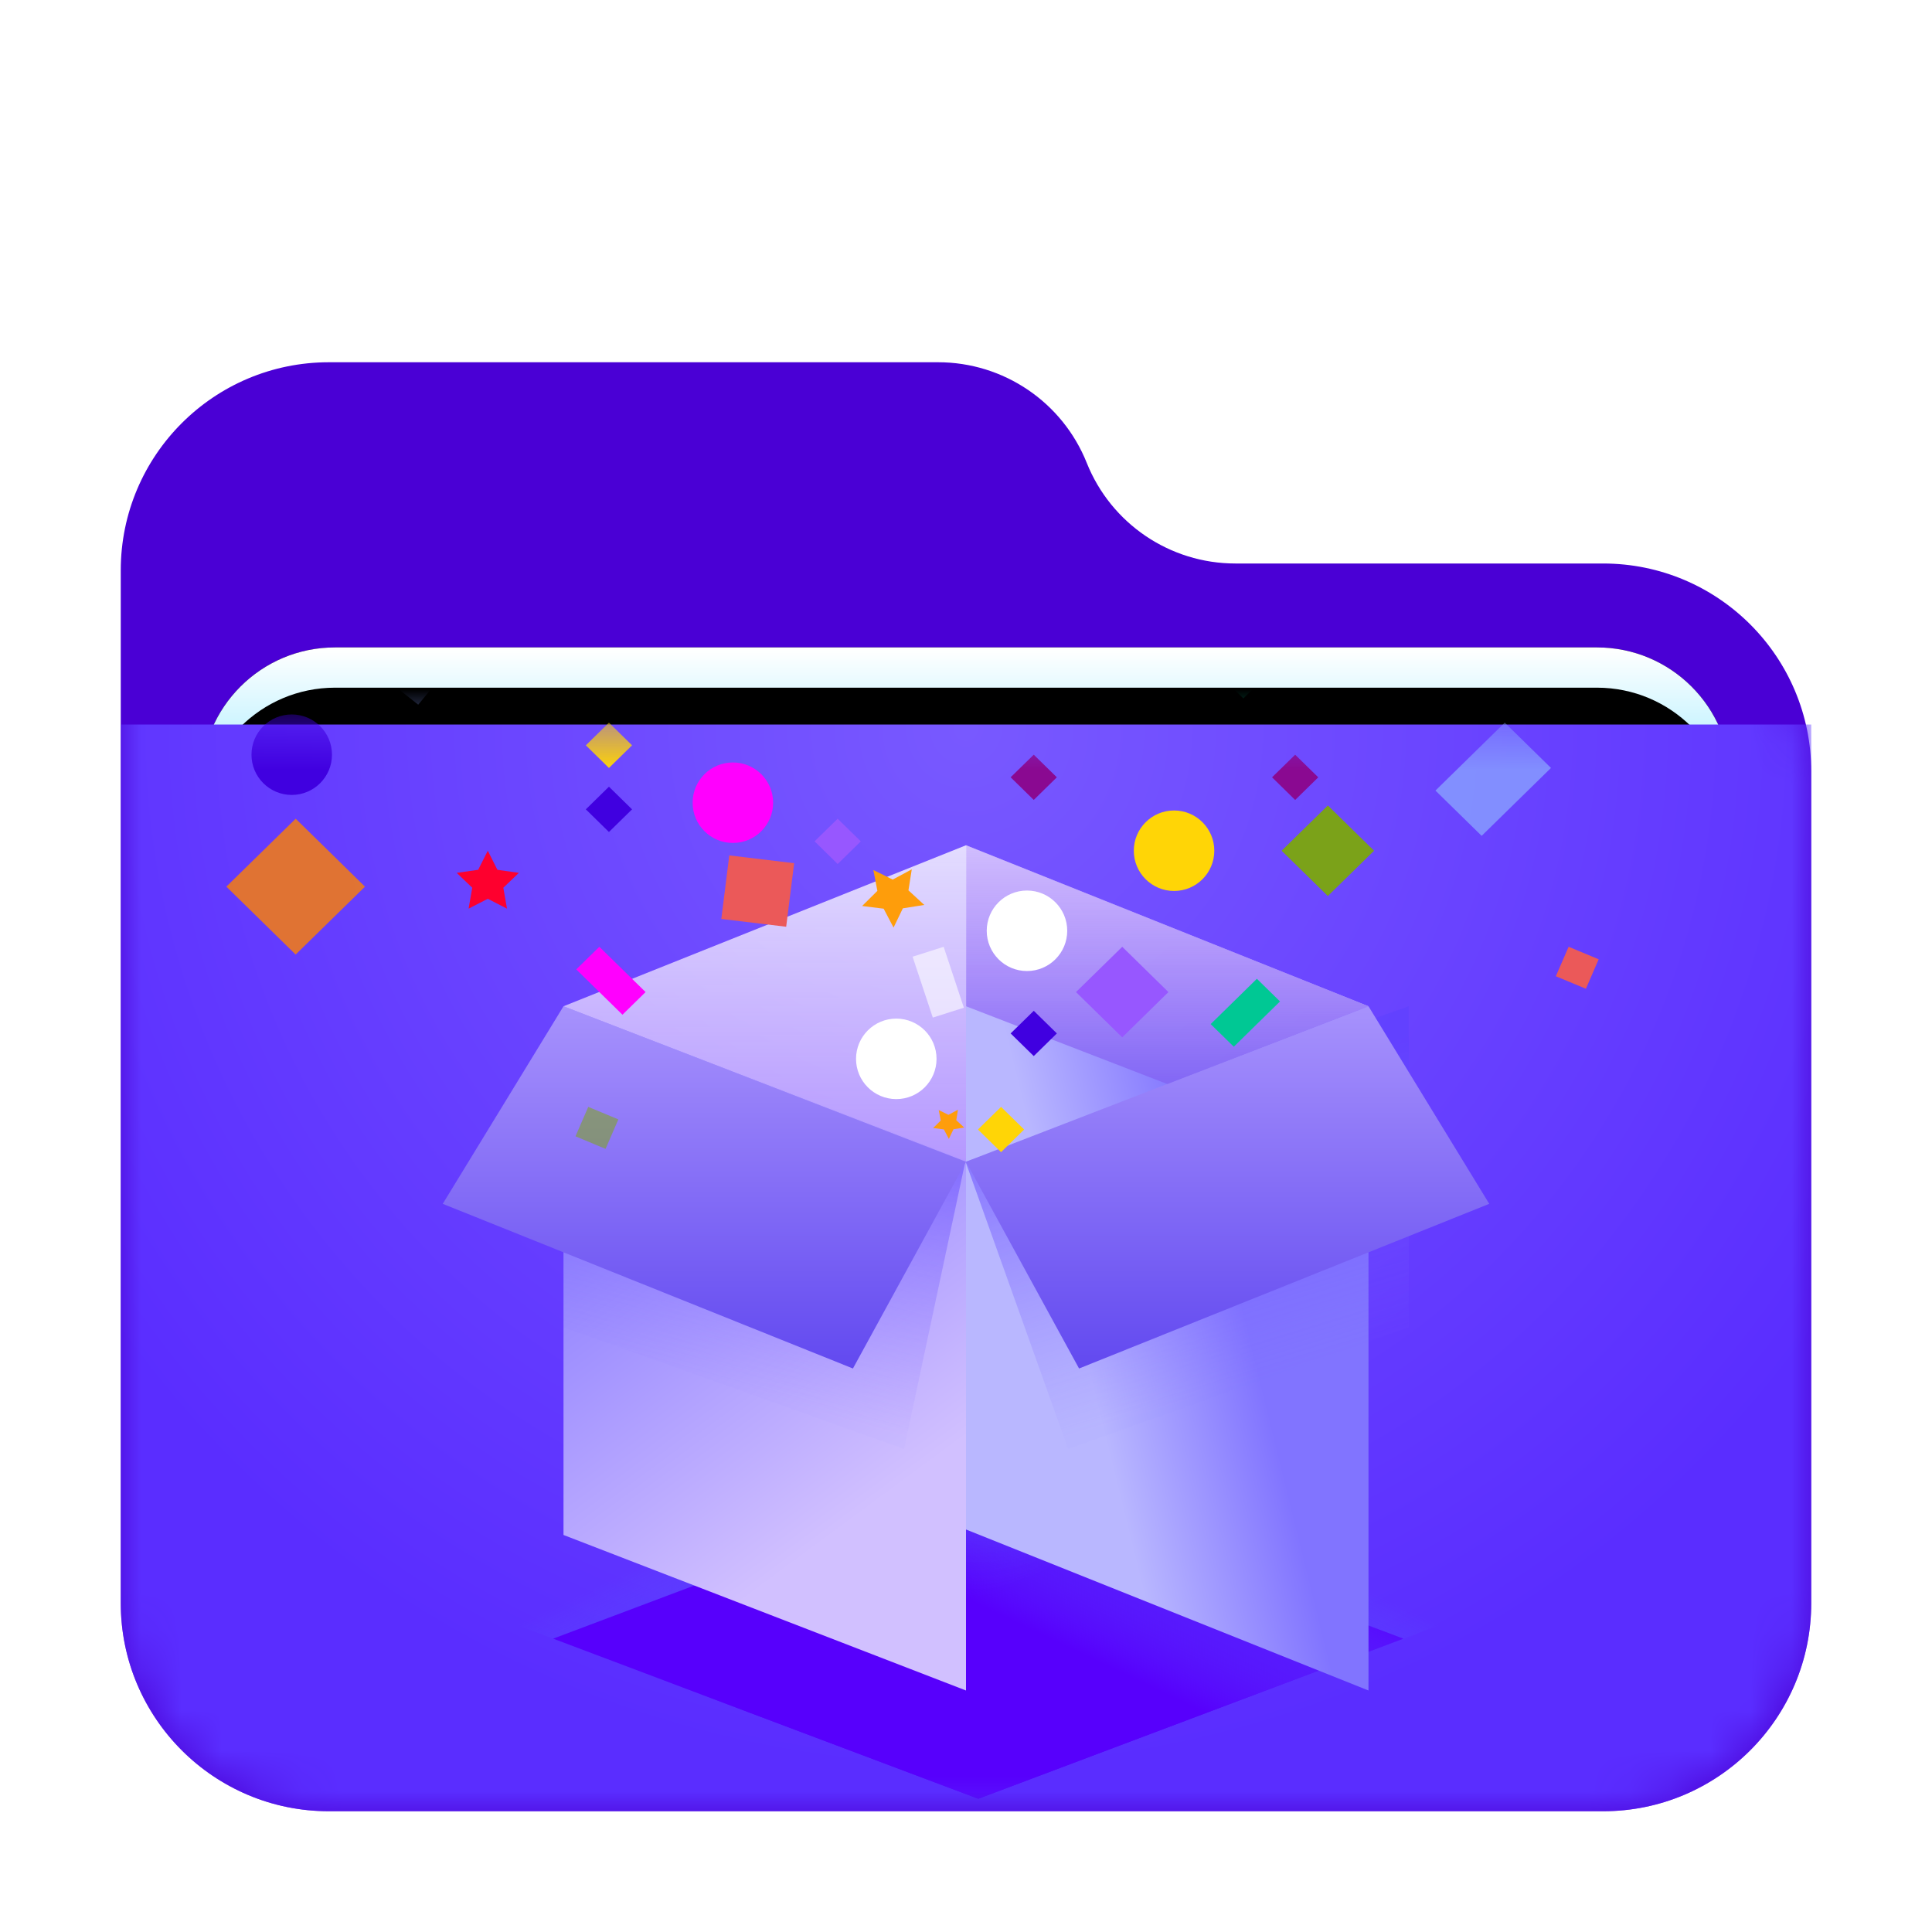 <svg xmlns="http://www.w3.org/2000/svg" xmlns:xlink="http://www.w3.org/1999/xlink" width="48" height="48" viewBox="0 0 48 48">
  <defs>
    <filter id="folder-applications-stack-48px-a" width="131%" height="136.1%" x="-15.5%" y="-18.1%" filterUnits="objectBoundingBox">
      <feOffset dy="1" in="SourceAlpha" result="shadowOffsetOuter1"/>
      <feGaussianBlur in="shadowOffsetOuter1" result="shadowBlurOuter1" stdDeviation="1"/>
      <feComposite in="shadowBlurOuter1" in2="SourceAlpha" operator="out" result="shadowBlurOuter1"/>
      <feColorMatrix in="shadowBlurOuter1" result="shadowMatrixOuter1" values="0 0 0 0 0   0 0 0 0 0   0 0 0 0 0  0 0 0 0.2 0"/>
      <feMerge>
        <feMergeNode in="shadowMatrixOuter1"/>
        <feMergeNode in="SourceGraphic"/>
      </feMerge>
    </filter>
    <path id="folder-applications-stack-48px-b" d="M24,2.5 L24,2.5 C24.604,4.01 26.066,5 27.693,5 L36.829,5 C39.685,5 42,7.315 42,10.171 L42,30.829 C42,33.685 39.685,36 36.829,36 L5.171,36 C2.315,36 -4.13946316e-14,33.685 -4.17443857e-14,30.829 L-4.35207426e-14,5.171 C-4.38704967e-14,2.315 2.315,-3.23379704e-14 5.171,-3.28626015e-14 L20.307,-3.10862447e-14 C21.934,-3.13849777e-14 23.396,0.99 24,2.5 Z"/>
    <linearGradient id="folder-applications-stack-48px-f" x1="50%" x2="50%" y1="0%" y2="11.796%">
      <stop offset="0%" stop-color="#FFF"/>
      <stop offset="100%" stop-color="#CEF5FF"/>
    </linearGradient>
    <path id="folder-applications-stack-48px-e" d="M5.324,7.085 L36.676,7.085 C38.512,7.085 40,8.573 40,10.409 L40,19.76 C40,21.596 38.512,23.085 36.676,23.085 L5.324,23.085 C3.488,23.085 2,21.596 2,19.76 L2,10.409 C2,8.573 3.488,7.085 5.324,7.085 Z"/>
    <filter id="folder-applications-stack-48px-d" width="107.9%" height="120.9%" x="-3.9%" y="-9.5%" filterUnits="objectBoundingBox">
      <feOffset in="SourceAlpha" result="shadowOffsetOuter1"/>
      <feGaussianBlur in="shadowOffsetOuter1" result="shadowBlurOuter1" stdDeviation=".5"/>
      <feColorMatrix in="shadowBlurOuter1" values="0 0 0 0 0   0 0 0 0 0   0 0 0 0 0  0 0 0 0.2 0"/>
    </filter>
    <filter id="folder-applications-stack-48px-g" width="107.9%" height="120.9%" x="-3.9%" y="-9.5%" filterUnits="objectBoundingBox">
      <feOffset dy="1" in="SourceAlpha" result="shadowOffsetInner1"/>
      <feComposite in="shadowOffsetInner1" in2="SourceAlpha" k2="-1" k3="1" operator="arithmetic" result="shadowInnerInner1"/>
      <feColorMatrix in="shadowInnerInner1" values="0 0 0 0 1   0 0 0 0 1   0 0 0 0 1  0 0 0 0.5 0"/>
    </filter>
    <radialGradient id="folder-applications-stack-48px-i" cx="50%" cy="0%" r="97.162%" fx="50%" fy="0%" gradientTransform="matrix(0 1 -.643 0 .5 -.5)">
      <stop offset="0%" stop-color="#7859FF"/>
      <stop offset="100%" stop-color="#5A2DFF"/>
    </radialGradient>
    <path id="folder-applications-stack-48px-h" d="M0,0.375 L42,0.375 L42,22.204 C42,25.06 39.685,27.375 36.829,27.375 L5.171,27.375 C2.315,27.375 1.23793252e-15,25.06 8.8817842e-16,22.204 L0,0.375 Z"/>
    <linearGradient id="folder-applications-stack-48px-k" x1="66.942%" x2="46.177%" y1="57.088%" y2="40.586%">
      <stop offset="0%" stop-color="#5700FC"/>
      <stop offset="100%" stop-color="#5867FF" stop-opacity="0"/>
    </linearGradient>
    <linearGradient id="folder-applications-stack-48px-l" x1="67.301%" x2="35.764%" y1="77.19%" y2="4.533%">
      <stop offset="0%" stop-color="#D1C0FF"/>
      <stop offset="100%" stop-color="#8375FF"/>
    </linearGradient>
    <linearGradient id="folder-applications-stack-48px-m" x1="60.238%" x2="44.888%" y1="25.945%" y2="86.932%">
      <stop offset="0%" stop-color="#5C3FFF"/>
      <stop offset="100%" stop-color="#816AFF" stop-opacity=".054"/>
    </linearGradient>
    <linearGradient id="folder-applications-stack-48px-n" x1="50%" x2="50%" y1="-22.147%" y2="100%">
      <stop offset="0%" stop-color="#B6A2FF"/>
      <stop offset="100%" stop-color="#6249F0"/>
    </linearGradient>
    <linearGradient id="folder-applications-stack-48px-o" x1="50%" x2="50%" y1="0%" y2="392.791%">
      <stop offset="0%" stop-color="#FFF" stop-opacity=".8"/>
      <stop offset="100%" stop-color="#882AFF" stop-opacity=".117"/>
    </linearGradient>
    <linearGradient id="folder-applications-stack-48px-p" x1="50%" x2="50%" y1="-22.147%" y2="100%">
      <stop offset="0%" stop-color="#CAA2FF" stop-opacity=".3"/>
      <stop offset="100%" stop-color="#6249F0"/>
    </linearGradient>
    <linearGradient id="folder-applications-stack-48px-q" x1="31.376%" x2="67.301%" y1="55.584%" y2="40.499%">
      <stop offset="0%" stop-color="#B9B7FF"/>
      <stop offset="100%" stop-color="#8174FF"/>
    </linearGradient>
    <linearGradient id="folder-applications-stack-48px-r" x1="62.412%" x2="43.803%" y1="25.986%" y2="86.868%">
      <stop offset="0%" stop-color="#5C3FFF"/>
      <stop offset="100%" stop-color="#816AFF" stop-opacity=".054"/>
    </linearGradient>
  </defs>
  <g fill="none" fill-rule="evenodd" filter="url(#folder-applications-stack-48px-a)" transform="translate(3 8)">
    <mask id="folder-applications-stack-48px-c" fill="#fff">
      <use xlink:href="#folder-applications-stack-48px-b"/>
    </mask>
    <use fill="#4A00D5" xlink:href="#folder-applications-stack-48px-b"/>
    <g mask="url(#folder-applications-stack-48px-c)">
      <use fill="#000" filter="url(#folder-applications-stack-48px-d)" xlink:href="#folder-applications-stack-48px-e"/>
      <use fill="url(#folder-applications-stack-48px-f)" xlink:href="#folder-applications-stack-48px-e"/>
      <use fill="#000" filter="url(#folder-applications-stack-48px-g)" xlink:href="#folder-applications-stack-48px-e"/>
    </g>
    <g mask="url(#folder-applications-stack-48px-c)">
      <g transform="translate(0 8.625)">
        <mask id="folder-applications-stack-48px-j" fill="#fff">
          <use xlink:href="#folder-applications-stack-48px-h"/>
        </mask>
        <use fill="url(#folder-applications-stack-48px-i)" xlink:href="#folder-applications-stack-48px-h"/>
        <g mask="url(#folder-applications-stack-48px-j)">
          <g transform="translate(1 -7.625)">
            <polygon fill="url(#folder-applications-stack-48px-k)" points="0 27.045 20.305 34.69 30.867 30.712 10.562 23.068"/>
            <polygon fill="url(#folder-applications-stack-48px-k)" points="9.743 27.045 30.047 34.69 40.61 30.712 20.305 23.068" transform="matrix(-1 0 0 1 50.352 0)"/>
            <g transform="translate(6.495 10.136)">
              <polygon fill="url(#folder-applications-stack-48px-l)" points="3.505 4.864 13.505 8.727 13.505 21.864 3.505 18"/>
              <polygon fill="url(#folder-applications-stack-48px-m)" points="3.505 4.864 13.495 8.691 11.966 15.864 3.505 12.842" opacity=".5"/>
              <polygon fill="url(#folder-applications-stack-48px-n)" points="3.505 4.864 13.505 8.727 10.696 13.864 .505 9.773"/>
              <polygon fill="url(#folder-applications-stack-48px-o)" points="3.505 4.864 13.505 8.727 23.505 4.864 13.505 .864"/>
              <polygon fill="url(#folder-applications-stack-48px-p)" points="13.505 8.864 23.505 4.864 13.512 .864"/>
              <polygon fill="url(#folder-applications-stack-48px-q)" points="13.505 4.864 23.505 8.727 23.505 21.864 13.505 17.864"/>
              <polygon fill="url(#folder-applications-stack-48px-r)" points="13.495 4.864 24.505 8.73 21.957 15.864 13.495 12.842" opacity=".5" transform="matrix(-1 0 0 1 38 0)"/>
              <polygon fill="url(#folder-applications-stack-48px-n)" points="16.505 4.864 26.505 8.727 23.696 13.864 13.505 9.773" transform="matrix(-1 0 0 1 40.01 0)"/>
            </g>
            <g transform="translate(1.624)">
              <ellipse cx="23.545" cy="11.136" fill="#FFD506" rx="1" ry="1"/>
              <ellipse cx="12.584" cy="9.943" fill="#FF00FE" rx="1" ry="1"/>
              <ellipse cx="1.624" cy="8.75" fill="#4000E0" rx="1" ry="1"/>
              <polygon fill="#4000E0" points="16.499 5.024 18.117 5.012 18.106 6.608 16.487 6.62" transform="rotate(23 17.302 5.816)"/>
              <polygon fill="#EB5959" points="33.161 13.648 33.97 13.642 33.964 14.44 33.155 14.446" transform="rotate(23 33.563 14.044)"/>
              <polygon fill="#4000E0" points="19.662 15.278 20.465 15.27 20.457 16.074 19.653 16.082" transform="rotate(45 20.06 15.676)"/>
              <polygon fill="#FFD506" points="18.85 17.665 19.653 17.657 19.645 18.46 18.841 18.468" transform="rotate(45 19.247 18.062)"/>
              <ellipse cx="19.891" cy="13.125" fill="#FFF" rx="1" ry="1"/>
              <ellipse cx="16.644" cy="16.307" fill="#FFF" rx="1" ry="1"/>
              <polygon fill="#8A0991" points="19.662 8.915 20.465 8.907 20.457 9.71 19.653 9.718" transform="rotate(45 20.06 9.312)"/>
              <polygon fill="#FFF" points="16.892 14.002 18.486 13.992 18.481 14.802 16.887 14.812" opacity=".6" transform="rotate(72 17.686 14.402)"/>
              <polygon fill="#4000E0" points="9.107 9.71 9.911 9.702 9.903 10.506 9.099 10.514" transform="rotate(45 9.505 10.108)"/>
              <polygon fill="#9757FF" points="14.79 10.506 15.594 10.497 15.586 11.301 14.782 11.309" transform="rotate(45 15.188 10.903)"/>
              <polygon fill="#FFD506" points="9.107 8.119 9.911 8.111 9.903 8.915 9.099 8.923" transform="rotate(45 9.505 8.517)"/>
              <polygon fill="#7DAC00" points="26.571 10.341 28.178 10.324 28.162 11.932 26.554 11.948" opacity=".9" transform="rotate(45 27.366 11.136)"/>
              <polygon fill="#8A0991" points="26.157 8.915 26.96 8.907 26.952 9.71 26.148 9.718" transform="rotate(45 26.554 9.312)"/>
              <polygon fill="#00C894" points="24.922 14.362 25.726 14.354 25.71 15.961 24.906 15.97" transform="rotate(45 25.316 15.162)"/>
              <polygon fill="#9757FF" points="21.462 13.852 23.069 13.836 23.053 15.443 21.445 15.46" transform="rotate(45 22.257 14.648)"/>
              <polygon fill="#00C894" points="24.074 4.472 26.485 4.447 26.46 6.858 24.049 6.883" transform="rotate(45 25.267 5.665)"/>
              <polygon fill="#396EFF" points="31.524 1.441 35.569 1.41 35.539 5.401 31.493 5.432" transform="rotate(24 33.531 3.421)"/>
              <polygon fill="#88A1FF" points="1.976 1.712 6.788 1.76 6.836 6.592 2.025 6.544" transform="rotate(-51 4.406 4.152)"/>
              <polygon fill="#FF8100" fill-opacity=".8" points=".529 10.835 2.94 10.811 2.915 13.222 .504 13.246" transform="rotate(45 1.722 12.028)"/>
              <polygon fill="#7DAC00" points="8.804 17.625 9.614 17.62 9.608 18.418 8.798 18.423" opacity=".5" transform="rotate(23 9.206 18.022)"/>
              <polygon fill="#FF00FE" points="8.754 13.973 10.362 13.956 10.354 14.76 8.746 14.776" transform="rotate(45 9.554 14.366)"/>
              <polygon fill="#FE002E" points="6.495 12.33 6.018 12.575 6.109 12.055 5.723 11.686 6.256 11.61 6.495 11.136 6.734 11.61 7.267 11.686 6.881 12.055 6.972 12.575"/>
              <polygon fill="#FE002E" points="14.899 5.508 14.427 5.751 14.513 5.228 14.126 4.853 14.655 4.781 14.887 4.306 15.128 4.786 15.659 4.868 15.279 5.235 15.375 5.761" transform="rotate(-37 14.892 5.033)"/>
              <polygon fill="#FE9D0B" points="16.523 12.667 16.051 12.91 16.137 12.387 15.75 12.012 16.279 11.94 16.511 11.465 16.752 11.945 17.283 12.027 16.903 12.394 16.999 12.92" transform="rotate(-37 16.516 12.193)"/>
              <polygon fill="#FE9D0B" points="22.754 4.204 22.047 4.569 22.175 3.783 21.595 3.221 22.388 3.114 22.736 2.401 23.099 3.12 23.894 3.243 23.325 3.795 23.468 4.583" transform="rotate(-37 22.744 3.492)"/>
              <polygon fill="#FE9D0B" points="17.923 18.105 17.687 18.227 17.73 17.965 17.537 17.777 17.801 17.742 17.917 17.504 18.038 17.744 18.303 17.785 18.113 17.969 18.161 18.232" transform="rotate(-37 17.92 17.868)"/>
              <polygon fill="#88A1FF" points="30.683 8.163 32.291 8.147 32.266 10.558 30.659 10.574" opacity=".8" transform="rotate(45 31.475 9.36)"/>
              <polygon fill="#00C894" points="9.243 4.032 11.673 4.047 11.688 6.438 9.257 6.423" transform="rotate(-18 10.465 5.235)"/>
              <polygon fill="#EB5959" points="12.392 11.345 14.015 11.341 14.011 12.932 12.388 12.936" transform="rotate(7 13.201 12.139)"/>
            </g>
          </g>
        </g>
      </g>
    </g>
  </g>
</svg>

